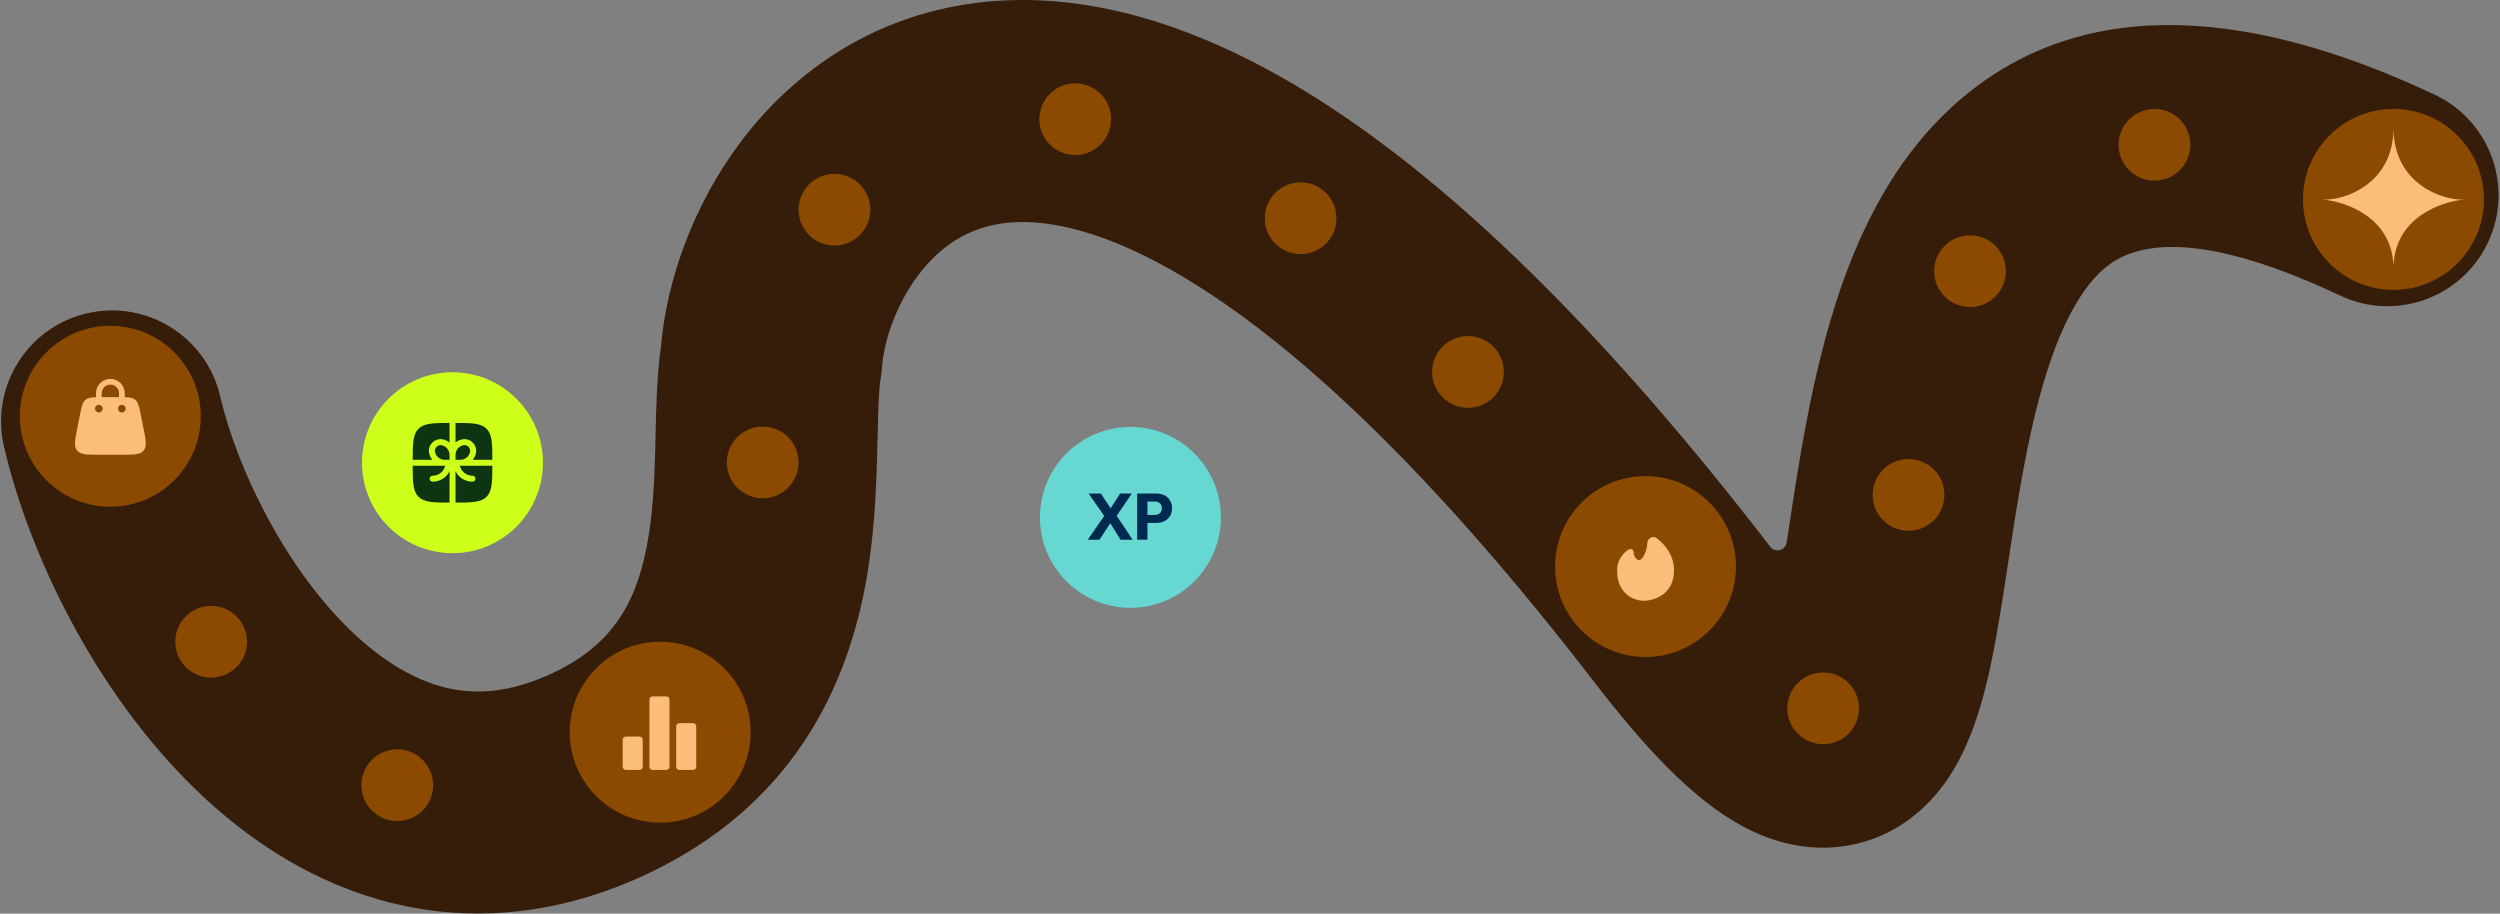 <svg width="1464" height="535" viewBox="0 0 1464 535" fill="none" xmlns="http://www.w3.org/2000/svg">
<rect x="0" y="0" width="1464" height="535" fill="#808080" stroke="none"/>
<path fill-rule="evenodd" clip-rule="evenodd" d="M538.209 160.496C524.436 178.463 517.51 200.312 516.487 215.243C516.348 217.274 516.114 219.298 515.784 221.307C514.595 228.568 514.361 238.141 513.949 255.017C513.86 258.64 513.764 262.599 513.647 266.945C513.07 288.535 511.906 316.248 506.318 344.967C494.581 405.279 462.451 472.327 379.412 511.569C328.284 535.731 277.51 540.486 230.138 528.955C183.902 517.701 145.371 492.071 114.855 462.582C55.01 404.748 16.627 323.187 2.32 261.484C-5.79 226.514 15.986 191.591 50.956 183.482C85.927 175.372 120.85 197.148 128.959 232.119C138.652 273.916 166.449 331.657 205.195 369.1C223.975 387.249 242.841 398.251 260.884 402.643C277.79 406.758 298.175 406.175 323.867 394.033C359.328 377.275 372.448 352.323 378.711 320.135C382.123 302.604 383.146 283.942 383.694 263.469C383.765 260.798 383.826 257.939 383.891 254.939C384.225 239.308 384.641 219.871 387.018 203.392C390.31 164.249 406.077 119.181 435.038 81.403C465.669 41.447 513.079 7.409 577.371 1.054C640.506 -5.186 710.018 16.243 784.513 66.387C858.976 116.509 942.575 197.975 1036.64 320.146V320.146C1039.57 323.951 1045.56 322.372 1046.28 317.625C1046.69 314.99 1047.1 312.295 1047.52 309.539L1047.59 309.057C1049.77 294.701 1052.17 278.909 1054.98 262.815C1060.61 230.541 1068.33 194.267 1081.04 160.123C1093.67 126.177 1112.72 90.214 1143.52 62.188C1212.66 -0.734 1309.69 0.647 1425.9 55.525C1458.36 70.854 1472.24 109.596 1456.91 142.057C1441.59 174.518 1402.84 188.405 1370.38 173.076C1274.84 127.954 1243.1 147.336 1231.01 158.335C1221.19 167.27 1211.51 182.249 1202.87 205.465C1194.31 228.483 1188.21 255.591 1183.05 285.162C1180.49 299.809 1178.27 314.38 1176.04 329.078L1175.99 329.397C1173.82 343.687 1171.58 358.391 1169.12 372.066C1164.83 395.934 1157.96 430.064 1141.19 455.262C1131.52 469.783 1114.55 487.503 1087.6 494.026C1061.01 500.461 1037.48 492.886 1021.06 484.181C991.219 468.364 962.491 436.93 933.637 399.456C844.454 283.627 770.678 213.781 711.922 174.231C653.198 134.704 613.648 128.102 590.158 130.424C567.825 132.631 551.047 143.75 538.209 160.496Z" fill="#351D09"/>
<circle cx="386.612" cy="428.772" r="52.971" fill="#8B4A00"/>
<path d="M374.428 431.303H366.595C365.42 431.303 364.637 432.086 364.637 433.261V448.928C364.637 450.103 365.42 450.886 366.595 450.886H374.428C375.603 450.886 376.387 450.103 376.387 448.928V433.261C376.387 432.086 375.603 431.303 374.428 431.303ZM405.762 423.469H397.928C396.753 423.469 395.97 424.253 395.97 425.428V448.928C395.97 450.103 396.753 450.886 397.928 450.886H405.762C406.937 450.886 407.72 450.103 407.72 448.928V425.428C407.72 424.253 406.937 423.469 405.762 423.469ZM390.095 407.803H382.262C381.087 407.803 380.303 408.586 380.303 409.761V448.928C380.303 450.103 381.087 450.886 382.262 450.886H390.095C391.27 450.886 392.053 450.103 392.053 448.928V409.761C392.053 408.586 391.27 407.803 390.095 407.803Z" fill="#FABE7A"/>
<circle cx="963.61" cy="331.772" r="52.971" fill="#8B4A00"/>
<path d="M980.306 334.024C980.306 348.244 968.453 351.8 962.529 351.8C957.339 351.8 946.973 348.244 946.973 334.024C946.973 327.834 950.516 323.91 953.493 321.934C954.853 321.03 956.546 321.607 956.633 323.237C956.826 326.807 959.576 329.674 961.709 326.804C963.656 324.177 964.619 320.61 964.619 318.467C964.619 315.31 967.813 313.307 970.309 315.24C975.169 319.007 980.306 325.32 980.306 334.024Z" fill="#FABE7A"/>
<circle cx="21" cy="21" r="21" transform="matrix(-1 0 0 1 144.641 354.801)" fill="#8B4A00"/>
<circle cx="21" cy="21" r="21" transform="matrix(-1 0 0 1 253.641 438.801)" fill="#8B4A00"/>
<circle cx="21" cy="21" r="21" transform="matrix(-1 0 0 1 467.641 249.801)" fill="#8B4A00"/>
<circle cx="21" cy="21" r="21" transform="matrix(-1 0 0 1 509.641 101.801)" fill="#8B4A00"/>
<circle cx="21" cy="21" r="21" transform="matrix(-1 0 0 1 650.639 48.801)" fill="#8B4A00"/>
<circle cx="21" cy="21" r="21" transform="matrix(-1 0 0 1 782.639 106.801)" fill="#8B4A00"/>
<circle cx="21" cy="21" r="21" transform="matrix(-1 0 0 1 880.639 196.801)" fill="#8B4A00"/>
<circle cx="21" cy="21" r="21" transform="matrix(-1 0 0 1 1088.64 393.801)" fill="#8B4A00"/>
<circle cx="21" cy="21" r="21" transform="matrix(-1 0 0 1 1138.64 268.801)" fill="#8B4A00"/>
<circle cx="21" cy="21" r="21" transform="matrix(-1 0 0 1 1174.64 137.801)" fill="#8B4A00"/>
<circle cx="21" cy="21" r="21" transform="matrix(-1 0 0 1 1282.64 63.801)" fill="#8B4A00"/>
<circle cx="1401.61" cy="116.772" r="52.971" fill="#8B4A00"/>
<path d="M1360.17 116.845C1359.99 116.833 1359.81 116.818 1359.64 116.801C1359.81 116.814 1359.99 116.829 1360.17 116.845C1371.65 117.623 1401.64 108.528 1401.64 74.801C1401.64 108.528 1431.63 117.623 1443.11 116.845C1443.29 116.829 1443.46 116.814 1443.64 116.801C1443.47 116.818 1443.29 116.833 1443.11 116.845C1429.03 118.112 1402.47 127.617 1401.64 156.024C1401.67 156.93 1401.67 157.856 1401.64 158.801C1401.61 157.856 1401.61 156.93 1401.64 156.024C1400.81 127.617 1374.25 118.112 1360.17 116.845Z" fill="#FABE7A"/>
<circle cx="661.973" cy="302.971" r="52.971" fill="#66D7D1"/>
<path d="M670.523 306.217V301.539H676.352C677.093 301.539 677.771 301.386 678.384 301.079C678.998 300.772 679.483 300.325 679.841 299.737C680.199 299.149 680.378 298.433 680.378 297.589C680.378 296.771 680.199 296.068 679.841 295.48C679.483 294.892 678.998 294.445 678.384 294.138C677.771 293.832 677.093 293.678 676.352 293.678H670.523V289H677.234C678.947 289 680.493 289.345 681.874 290.035C683.254 290.726 684.341 291.723 685.133 293.026C685.951 294.304 686.36 295.826 686.36 297.589C686.36 299.353 685.951 300.887 685.133 302.191C684.341 303.469 683.254 304.466 681.874 305.182C680.493 305.872 678.947 306.217 677.234 306.217H670.523ZM665.922 316.072V289H671.942V316.072H665.922Z" fill="#002952"/>
<path d="M656.213 316.072L648.659 303.993H647.93L637.5 289H644.671L652.11 300.35H652.839L663.269 316.072H656.213ZM637.002 316.072L647.01 301.577L651.65 304.185L643.866 316.072H637.002ZM653.069 303.303L648.429 300.695L655.945 289H662.809L653.069 303.303Z" fill="#002952"/>
<circle cx="264.971" cy="270.971" r="52.971" fill="#CEFF1A"/>
<g clip-path="url(#clip0_3936_42110)">
<path d="M263.251 247.666C253.407 247.675 248.316 247.853 245.084 251.082C241.855 254.316 241.677 259.405 241.668 269.249H253.134C252.296 268.202 251.693 266.986 251.368 265.684C250.115 260.663 254.665 256.113 259.686 257.366C261.021 257.699 262.229 258.313 263.251 259.132V247.666ZM241.668 272.749C241.677 282.591 241.855 287.683 245.084 290.914C248.318 294.146 253.407 294.321 263.251 294.333V275.953C262.331 277.795 260.916 279.344 259.164 280.427C257.412 281.51 255.394 282.083 253.335 282.083C252.871 282.083 252.425 281.898 252.097 281.57C251.769 281.242 251.585 280.797 251.585 280.333C251.585 279.869 251.769 279.423 252.097 279.095C252.425 278.767 252.871 278.583 253.335 278.583C255.042 278.583 256.699 278.007 258.039 276.949C259.378 275.89 260.321 274.41 260.715 272.749H241.668ZM266.751 294.333C276.593 294.321 281.685 294.146 284.916 290.914C288.148 287.685 288.323 282.591 288.335 272.749H269.288C269.682 274.41 270.625 275.89 271.964 276.949C273.303 278.007 274.961 278.583 276.668 278.583C277.132 278.583 277.577 278.767 277.905 279.095C278.234 279.423 278.418 279.869 278.418 280.333C278.418 280.797 278.234 281.242 277.905 281.57C277.577 281.898 277.132 282.083 276.668 282.083C274.609 282.083 272.59 281.51 270.839 280.427C269.087 279.344 267.672 277.795 266.751 275.953V294.333ZM288.335 269.249C288.323 259.405 288.148 254.314 284.916 251.082C281.687 247.853 276.593 247.675 266.751 247.666V259.132C267.798 258.294 269.014 257.692 270.314 257.366C275.338 256.11 279.89 260.66 278.633 265.684C278.308 266.985 277.706 268.201 276.869 269.249H288.335Z" fill="#0D3512"/>
<path d="M258.835 260.764C260.095 261.08 261.214 261.807 262.013 262.831C262.813 263.855 263.248 265.116 263.25 266.415V269.25H260.415C259.116 269.249 257.854 268.814 256.831 268.014C255.807 267.214 255.079 266.096 254.763 264.836C254.624 264.273 254.631 263.684 254.787 263.126C254.942 262.567 255.238 262.059 255.648 261.649C256.058 261.239 256.567 260.942 257.125 260.787C257.684 260.632 258.273 260.624 258.835 260.764ZM266.75 266.415V269.25H269.585C272.256 269.25 274.587 267.43 275.236 264.836C275.376 264.273 275.368 263.684 275.213 263.125C275.058 262.566 274.761 262.057 274.351 261.648C273.941 261.238 273.431 260.941 272.873 260.786C272.314 260.631 271.725 260.624 271.162 260.764C269.902 261.08 268.784 261.808 267.985 262.832C267.186 263.855 266.751 265.117 266.75 266.415Z" fill="#0D3512"/>
</g>
<circle cx="64.612" cy="243.772" r="52.971" fill="#8B4A00"/>
<path fill-rule="evenodd" clip-rule="evenodd" d="M56.201 232.58V230.301C56.201 228.063 57.09 225.917 58.672 224.335C60.255 222.752 62.401 221.863 64.639 221.863C66.876 221.863 69.023 222.752 70.605 224.335C72.187 225.917 73.076 228.063 73.076 230.301V232.58C75.994 232.663 77.772 232.963 79.133 234.081C81.001 235.611 81.518 238.207 82.56 243.403L83.91 250.153C85.404 257.623 86.151 261.358 84.126 263.83C82.101 266.303 78.289 266.301 70.669 266.301H58.609C50.99 266.301 47.179 266.301 45.154 263.83C43.129 261.36 43.876 257.625 45.37 250.153L46.72 243.403C47.759 238.207 48.279 235.611 50.144 234.081C51.508 232.965 53.285 232.663 56.203 232.58M59.576 230.301C59.576 228.958 60.11 227.67 61.059 226.721C62.008 225.772 63.296 225.238 64.639 225.238C65.981 225.238 67.269 225.772 68.218 226.721C69.168 227.67 69.701 228.958 69.701 230.301V232.551H59.576V230.301ZM71.389 241.551C71.985 241.551 72.558 241.314 72.98 240.892C73.402 240.47 73.639 239.898 73.639 239.301C73.639 238.704 73.402 238.132 72.98 237.71C72.558 237.288 71.985 237.051 71.389 237.051C70.792 237.051 70.22 237.288 69.798 237.71C69.376 238.132 69.139 238.704 69.139 239.301C69.139 239.898 69.376 240.47 69.798 240.892C70.22 241.314 70.792 241.551 71.389 241.551ZM60.139 239.301C60.139 239.898 59.902 240.47 59.48 240.892C59.058 241.314 58.485 241.551 57.889 241.551C57.292 241.551 56.72 241.314 56.298 240.892C55.876 240.47 55.639 239.898 55.639 239.301C55.639 238.704 55.876 238.132 56.298 237.71C56.72 237.288 57.292 237.051 57.889 237.051C58.485 237.051 59.058 237.288 59.48 237.71C59.902 238.132 60.139 238.704 60.139 239.301Z" fill="#FABE7A"/>
<defs>
<clipPath id="clip0_3936_42110">
<rect width="50" height="50" fill="white" transform="translate(240 246)"/>
</clipPath>
</defs>
</svg>
